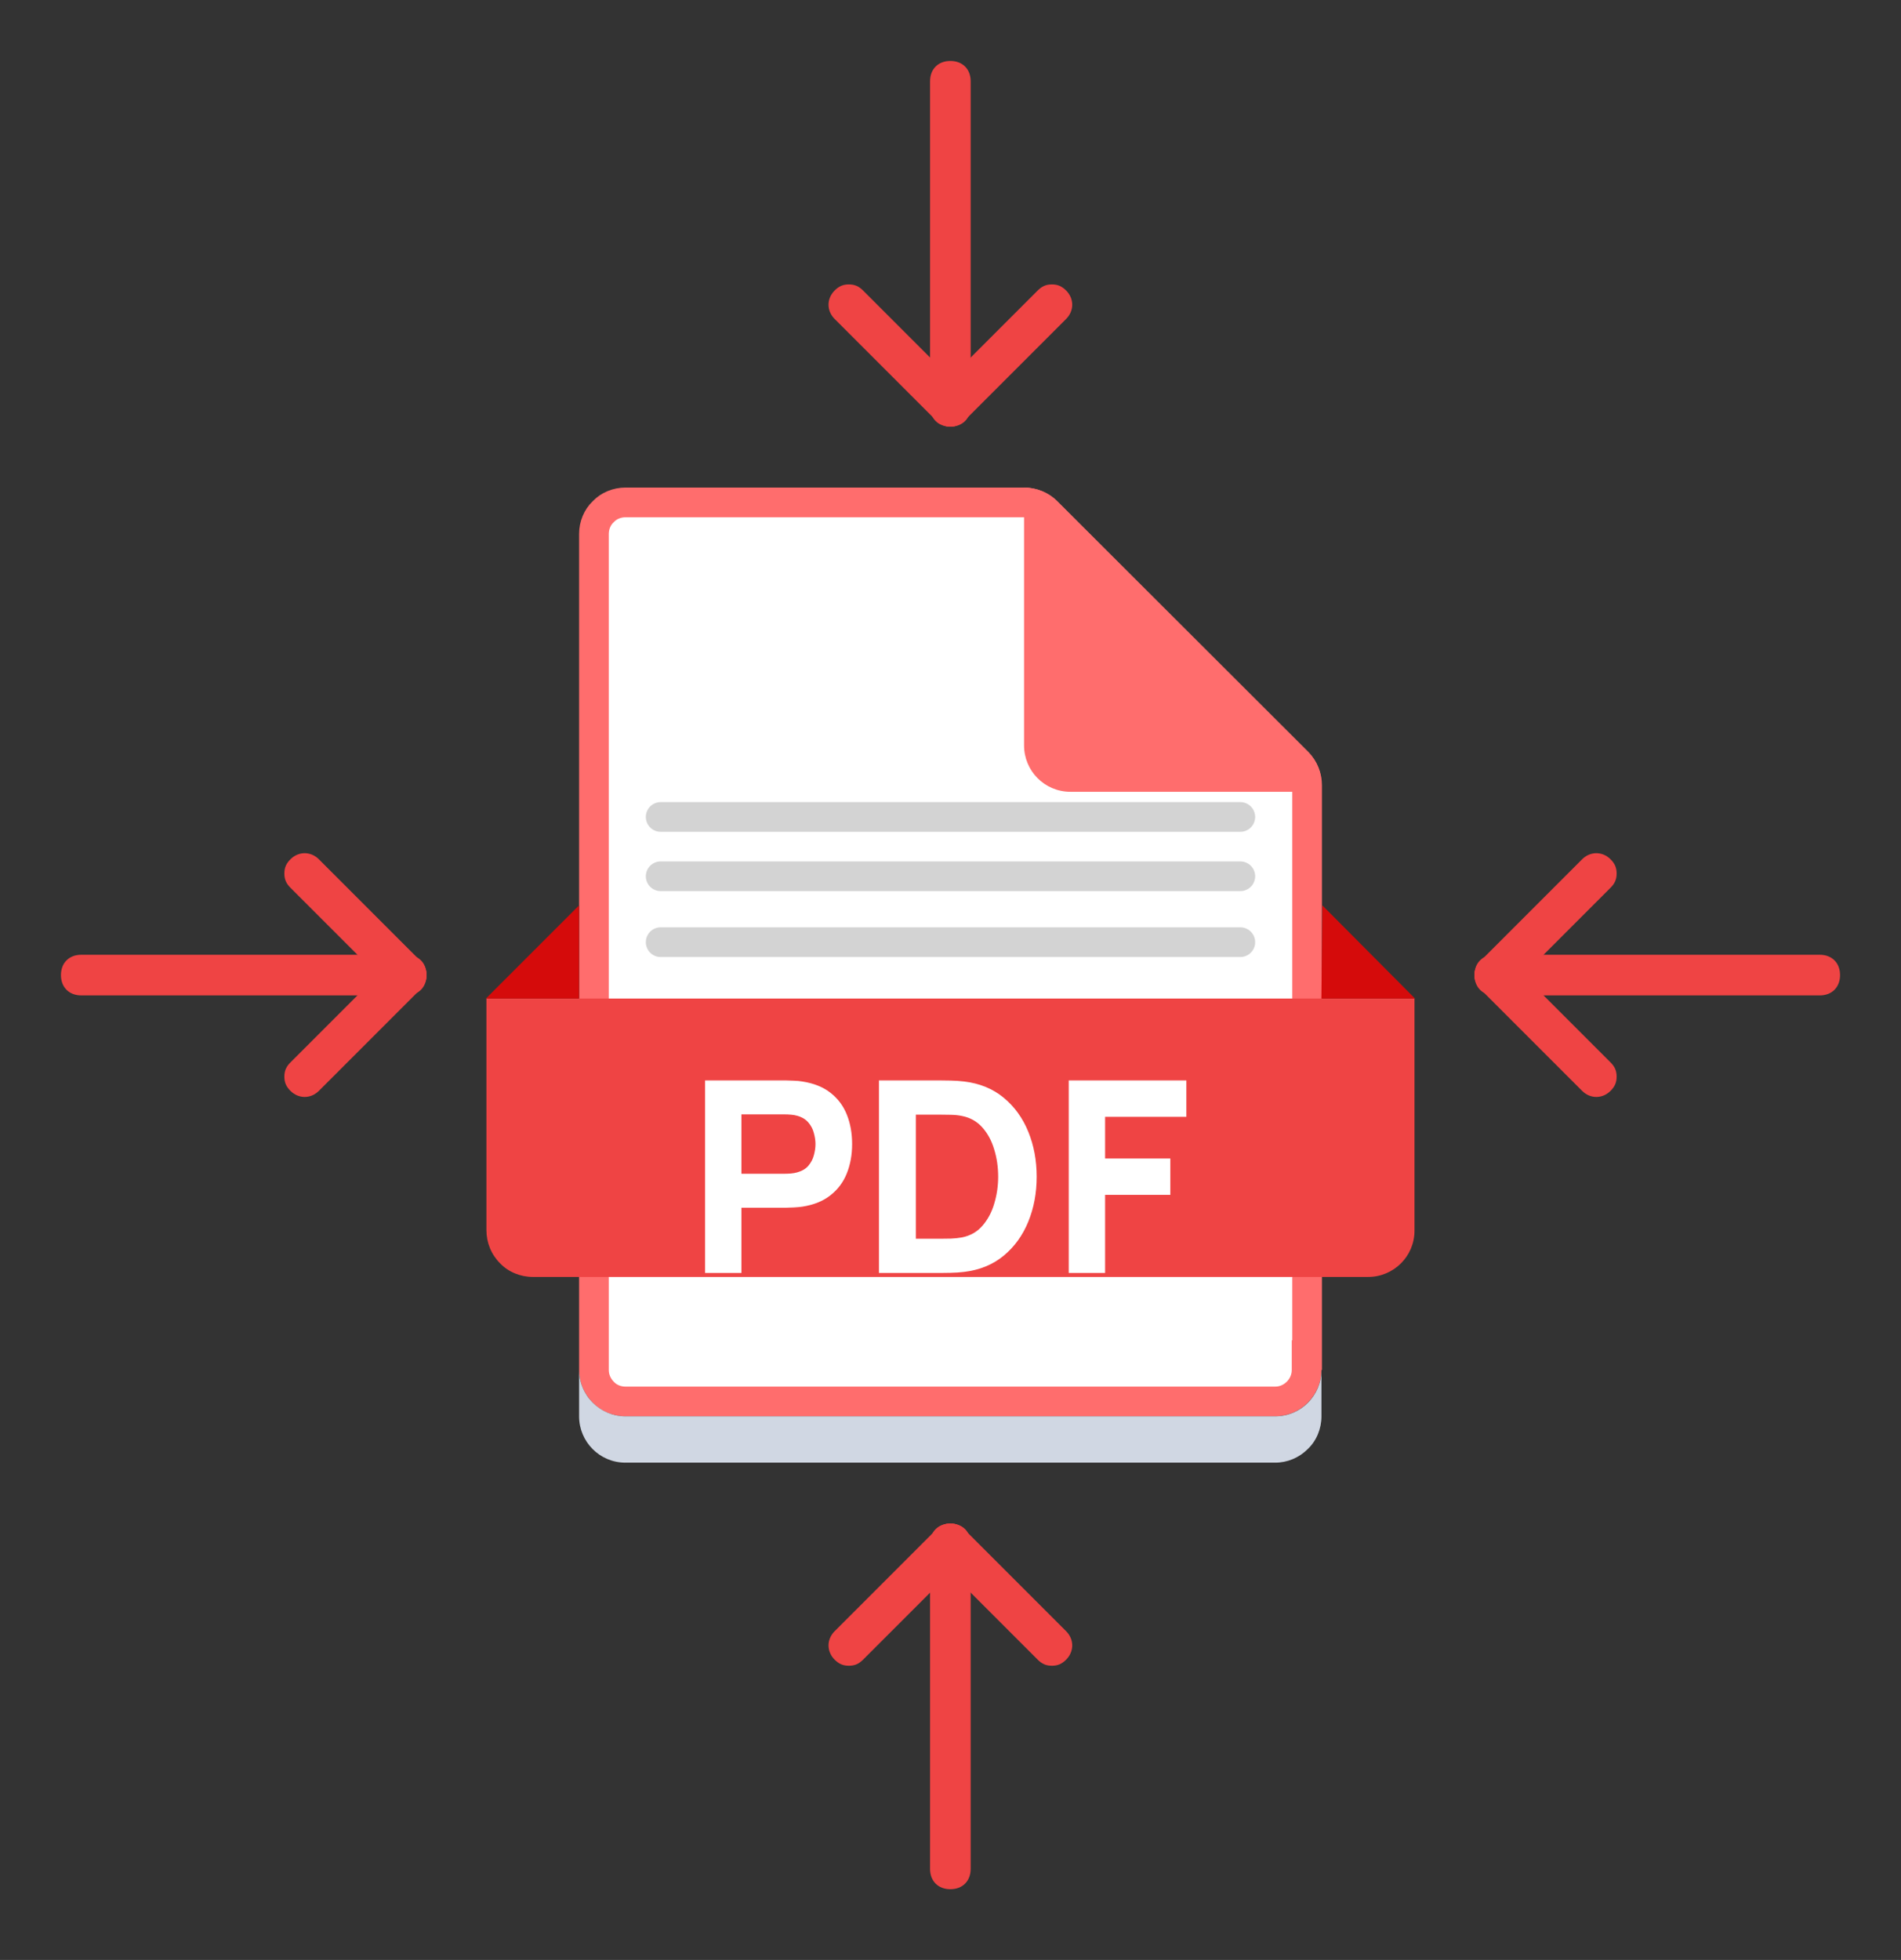 <svg width="130" height="134" viewBox="0 0 130 134" fill="none" xmlns="http://www.w3.org/2000/svg">
<rect x="0" y="0" width="130" height="134" fill="#333333" stroke="none"/>
<path d="M71.935 113.886C71.518 113.886 71.24 113.747 70.963 113.47L64.018 106.525C63.463 105.97 63.463 105.136 64.018 104.581C64.574 104.025 65.407 104.025 65.963 104.581L72.907 111.525C73.463 112.081 73.463 112.914 72.907 113.47C72.629 113.747 72.352 113.886 71.935 113.886Z" fill="#EF4444"/>
<path d="M58.049 113.886C57.632 113.886 57.355 113.747 57.077 113.47C56.521 112.914 56.521 112.081 57.077 111.525L64.021 104.581C64.577 104.025 65.41 104.025 65.966 104.581C66.521 105.136 66.521 105.97 65.966 106.525L59.021 113.47C58.743 113.747 58.466 113.886 58.049 113.886Z" fill="#EF4444"/>
<path d="M64.99 129.164C64.157 129.164 63.602 128.609 63.602 127.775V105.553C63.602 104.72 64.157 104.164 64.99 104.164C65.824 104.164 66.379 104.72 66.379 105.553V127.775C66.379 128.609 65.824 129.164 64.99 129.164Z" fill="#EF4444"/>
<path d="M71.935 19.446C71.518 19.446 71.24 19.585 70.963 19.862L64.018 26.807C63.463 27.362 63.463 28.196 64.018 28.751C64.574 29.307 65.407 29.307 65.963 28.751L72.907 21.807C73.463 21.251 73.463 20.418 72.907 19.862C72.629 19.585 72.352 19.446 71.935 19.446Z" fill="#EF4444"/>
<path d="M58.049 19.446C57.632 19.446 57.355 19.585 57.077 19.862C56.521 20.418 56.521 21.251 57.077 21.807L64.021 28.751C64.577 29.307 65.41 29.307 65.966 28.751C66.521 28.196 66.521 27.362 65.966 26.807L59.021 19.862C58.743 19.585 58.466 19.446 58.049 19.446Z" fill="#EF4444"/>
<path d="M64.99 4.168C64.157 4.168 63.602 4.724 63.602 5.557V27.779C63.602 28.612 64.157 29.168 64.99 29.168C65.824 29.168 66.379 28.612 66.379 27.779V5.557C66.379 4.724 65.824 4.168 64.99 4.168Z" fill="#EF4444"/>
<path d="M110.554 59.721C110.554 60.138 110.415 60.416 110.138 60.694L103.193 67.638C102.638 68.194 101.804 68.194 101.249 67.638C100.693 67.082 100.693 66.249 101.249 65.694L108.193 58.749C108.749 58.194 109.582 58.194 110.138 58.749C110.415 59.027 110.554 59.305 110.554 59.721Z" fill="#EF4444"/>
<path d="M110.554 73.609C110.554 74.026 110.415 74.304 110.138 74.581C109.582 75.137 108.749 75.137 108.193 74.581L101.249 67.637C100.693 67.081 100.693 66.248 101.249 65.692C101.804 65.137 102.638 65.137 103.193 65.692L110.138 72.637C110.415 72.915 110.554 73.192 110.554 73.609Z" fill="#EF4444"/>
<path d="M125.832 66.666C125.832 67.499 125.276 68.055 124.443 68.055H102.221C101.388 68.055 100.832 67.499 100.832 66.666C100.832 65.832 101.388 65.277 102.221 65.277H124.443C125.276 65.277 125.832 65.832 125.832 66.666Z" fill="#EF4444"/>
<path d="M19.446 59.721C19.446 60.138 19.585 60.416 19.862 60.694L26.807 67.638C27.362 68.194 28.196 68.194 28.751 67.638C29.307 67.082 29.307 66.249 28.751 65.694L21.807 58.749C21.251 58.194 20.418 58.194 19.862 58.749C19.585 59.027 19.446 59.305 19.446 59.721Z" fill="#EF4444"/>
<path d="M19.446 73.609C19.446 74.026 19.585 74.304 19.862 74.581C20.418 75.137 21.251 75.137 21.807 74.581L28.751 67.637C29.307 67.081 29.307 66.248 28.751 65.692C28.196 65.137 27.362 65.137 26.807 65.692L19.862 72.637C19.585 72.915 19.446 73.192 19.446 73.609Z" fill="#EF4444"/>
<path d="M4.168 66.666C4.168 67.499 4.724 68.055 5.557 68.055H27.779C28.612 68.055 29.168 67.499 29.168 66.666C29.168 65.832 28.612 65.277 27.779 65.277H5.557C4.724 65.277 4.168 65.832 4.168 66.666Z" fill="#EF4444"/>
<g clip-path="url(#clip0_1976_29406)">
<path d="M89.386 92.652H89.353V93.667C89.353 94.227 89.129 94.77 88.717 95.183C88.304 95.595 87.761 95.818 87.202 95.818H42.768C42.191 95.818 41.633 95.584 41.273 95.203L41.263 95.193L41.253 95.183C40.84 94.77 40.617 94.227 40.617 93.667L40.617 36.501C40.617 35.924 40.852 35.365 41.232 35.006L41.253 34.986L41.273 34.965C41.633 34.584 42.191 34.35 42.768 34.35H70.035C70.606 34.35 71.179 34.581 71.583 34.986L88.75 52.152C89.159 52.561 89.386 53.102 89.386 53.701V92.652Z" fill="white" stroke="#FF6D6D" stroke-width="2.031"/>
<path d="M90.368 93.668V96.835C90.368 97.668 90.035 98.501 89.435 99.068C88.835 99.668 88.035 100.001 87.202 100.001H42.768C41.002 100.001 39.602 98.568 39.602 96.835V93.668C39.602 94.501 39.935 95.301 40.535 95.901C41.135 96.501 41.935 96.835 42.768 96.835H87.202C88.968 96.835 90.368 95.401 90.368 93.668Z" fill="#D0D7E3"/>
<path d="M33.23 68.269H96.731V84.136C96.731 85.903 95.297 87.303 93.564 87.303H36.431C35.597 87.303 34.764 86.969 34.197 86.37C33.597 85.769 33.264 84.969 33.264 84.103V68.269H33.23Z" fill="#EF4444"/>
<path d="M39.597 68.269V61.902L33.23 68.269H39.597ZM90.364 68.269L90.43 61.902L96.764 68.269H90.364Z" fill="#D50B0B"/>
<path d="M90.365 53.701V54.134H73.198C71.431 54.134 70.031 52.701 70.031 50.967V33.334C70.865 33.334 71.698 33.667 72.298 34.267L89.498 51.434C90.065 52.034 90.398 52.834 90.365 53.701Z" fill="#FF6D6D"/>
<path d="M48.217 87.031V73.869H53.774C53.902 73.869 54.073 73.875 54.286 73.887C54.506 73.893 54.701 73.911 54.871 73.942C55.657 74.064 56.3 74.323 56.8 74.719C57.306 75.115 57.678 75.615 57.915 76.218C58.153 76.815 58.272 77.482 58.272 78.22C58.272 78.957 58.15 79.627 57.906 80.231C57.668 80.828 57.297 81.325 56.791 81.721C56.291 82.117 55.651 82.376 54.871 82.498C54.701 82.522 54.506 82.54 54.286 82.552C54.067 82.564 53.896 82.571 53.774 82.571H50.703V87.031H48.217ZM50.703 80.249H53.665C53.793 80.249 53.933 80.243 54.085 80.231C54.238 80.218 54.378 80.194 54.506 80.157C54.841 80.066 55.1 79.914 55.283 79.701C55.465 79.481 55.59 79.24 55.657 78.978C55.73 78.71 55.767 78.457 55.767 78.22C55.767 77.982 55.73 77.732 55.657 77.47C55.59 77.202 55.465 76.961 55.283 76.748C55.1 76.529 54.841 76.373 54.506 76.282C54.378 76.245 54.238 76.221 54.085 76.209C53.933 76.197 53.793 76.191 53.665 76.191H50.703V80.249ZM60.107 87.031V73.869H64.366C64.47 73.869 64.683 73.872 65.006 73.878C65.329 73.884 65.64 73.905 65.939 73.942C66.999 74.07 67.898 74.439 68.635 75.048C69.372 75.657 69.933 76.431 70.317 77.37C70.701 78.308 70.893 79.335 70.893 80.45C70.893 81.565 70.701 82.592 70.317 83.53C69.933 84.469 69.372 85.243 68.635 85.852C67.898 86.462 66.999 86.83 65.939 86.958C65.64 86.995 65.329 87.016 65.006 87.022C64.683 87.028 64.47 87.031 64.366 87.031H60.107ZM62.63 84.691H64.366C64.531 84.691 64.753 84.688 65.034 84.682C65.314 84.67 65.567 84.642 65.792 84.6C66.365 84.484 66.831 84.216 67.191 83.796C67.556 83.375 67.825 82.869 67.995 82.278C68.172 81.687 68.26 81.078 68.26 80.45C68.26 79.792 68.169 79.167 67.986 78.576C67.809 77.985 67.538 77.485 67.173 77.077C66.807 76.669 66.347 76.41 65.792 76.3C65.567 76.251 65.314 76.224 65.034 76.218C64.753 76.212 64.531 76.209 64.366 76.209H62.63V84.691ZM73.086 87.031V73.869H81.13V76.355H75.572V79.207H80.033V81.693H75.572V87.031H73.086Z" fill="white"/>
<path d="M45.18 55.855H84.819" stroke="#D3D3D3" stroke-width="2.031" stroke-linecap="round"/>
<path d="M45.18 59.91H84.819" stroke="#D3D3D3" stroke-width="2.031" stroke-linecap="round"/>
<path d="M45.18 64.416H84.819" stroke="#D3D3D3" stroke-width="2.031" stroke-linecap="round"/>
</g>
<defs>
<clipPath id="clip0_1976_29406">
<rect width="66.667" height="66.667" fill="white" transform="translate(31.668 33.334)"/>
</clipPath>
</defs>
</svg>
